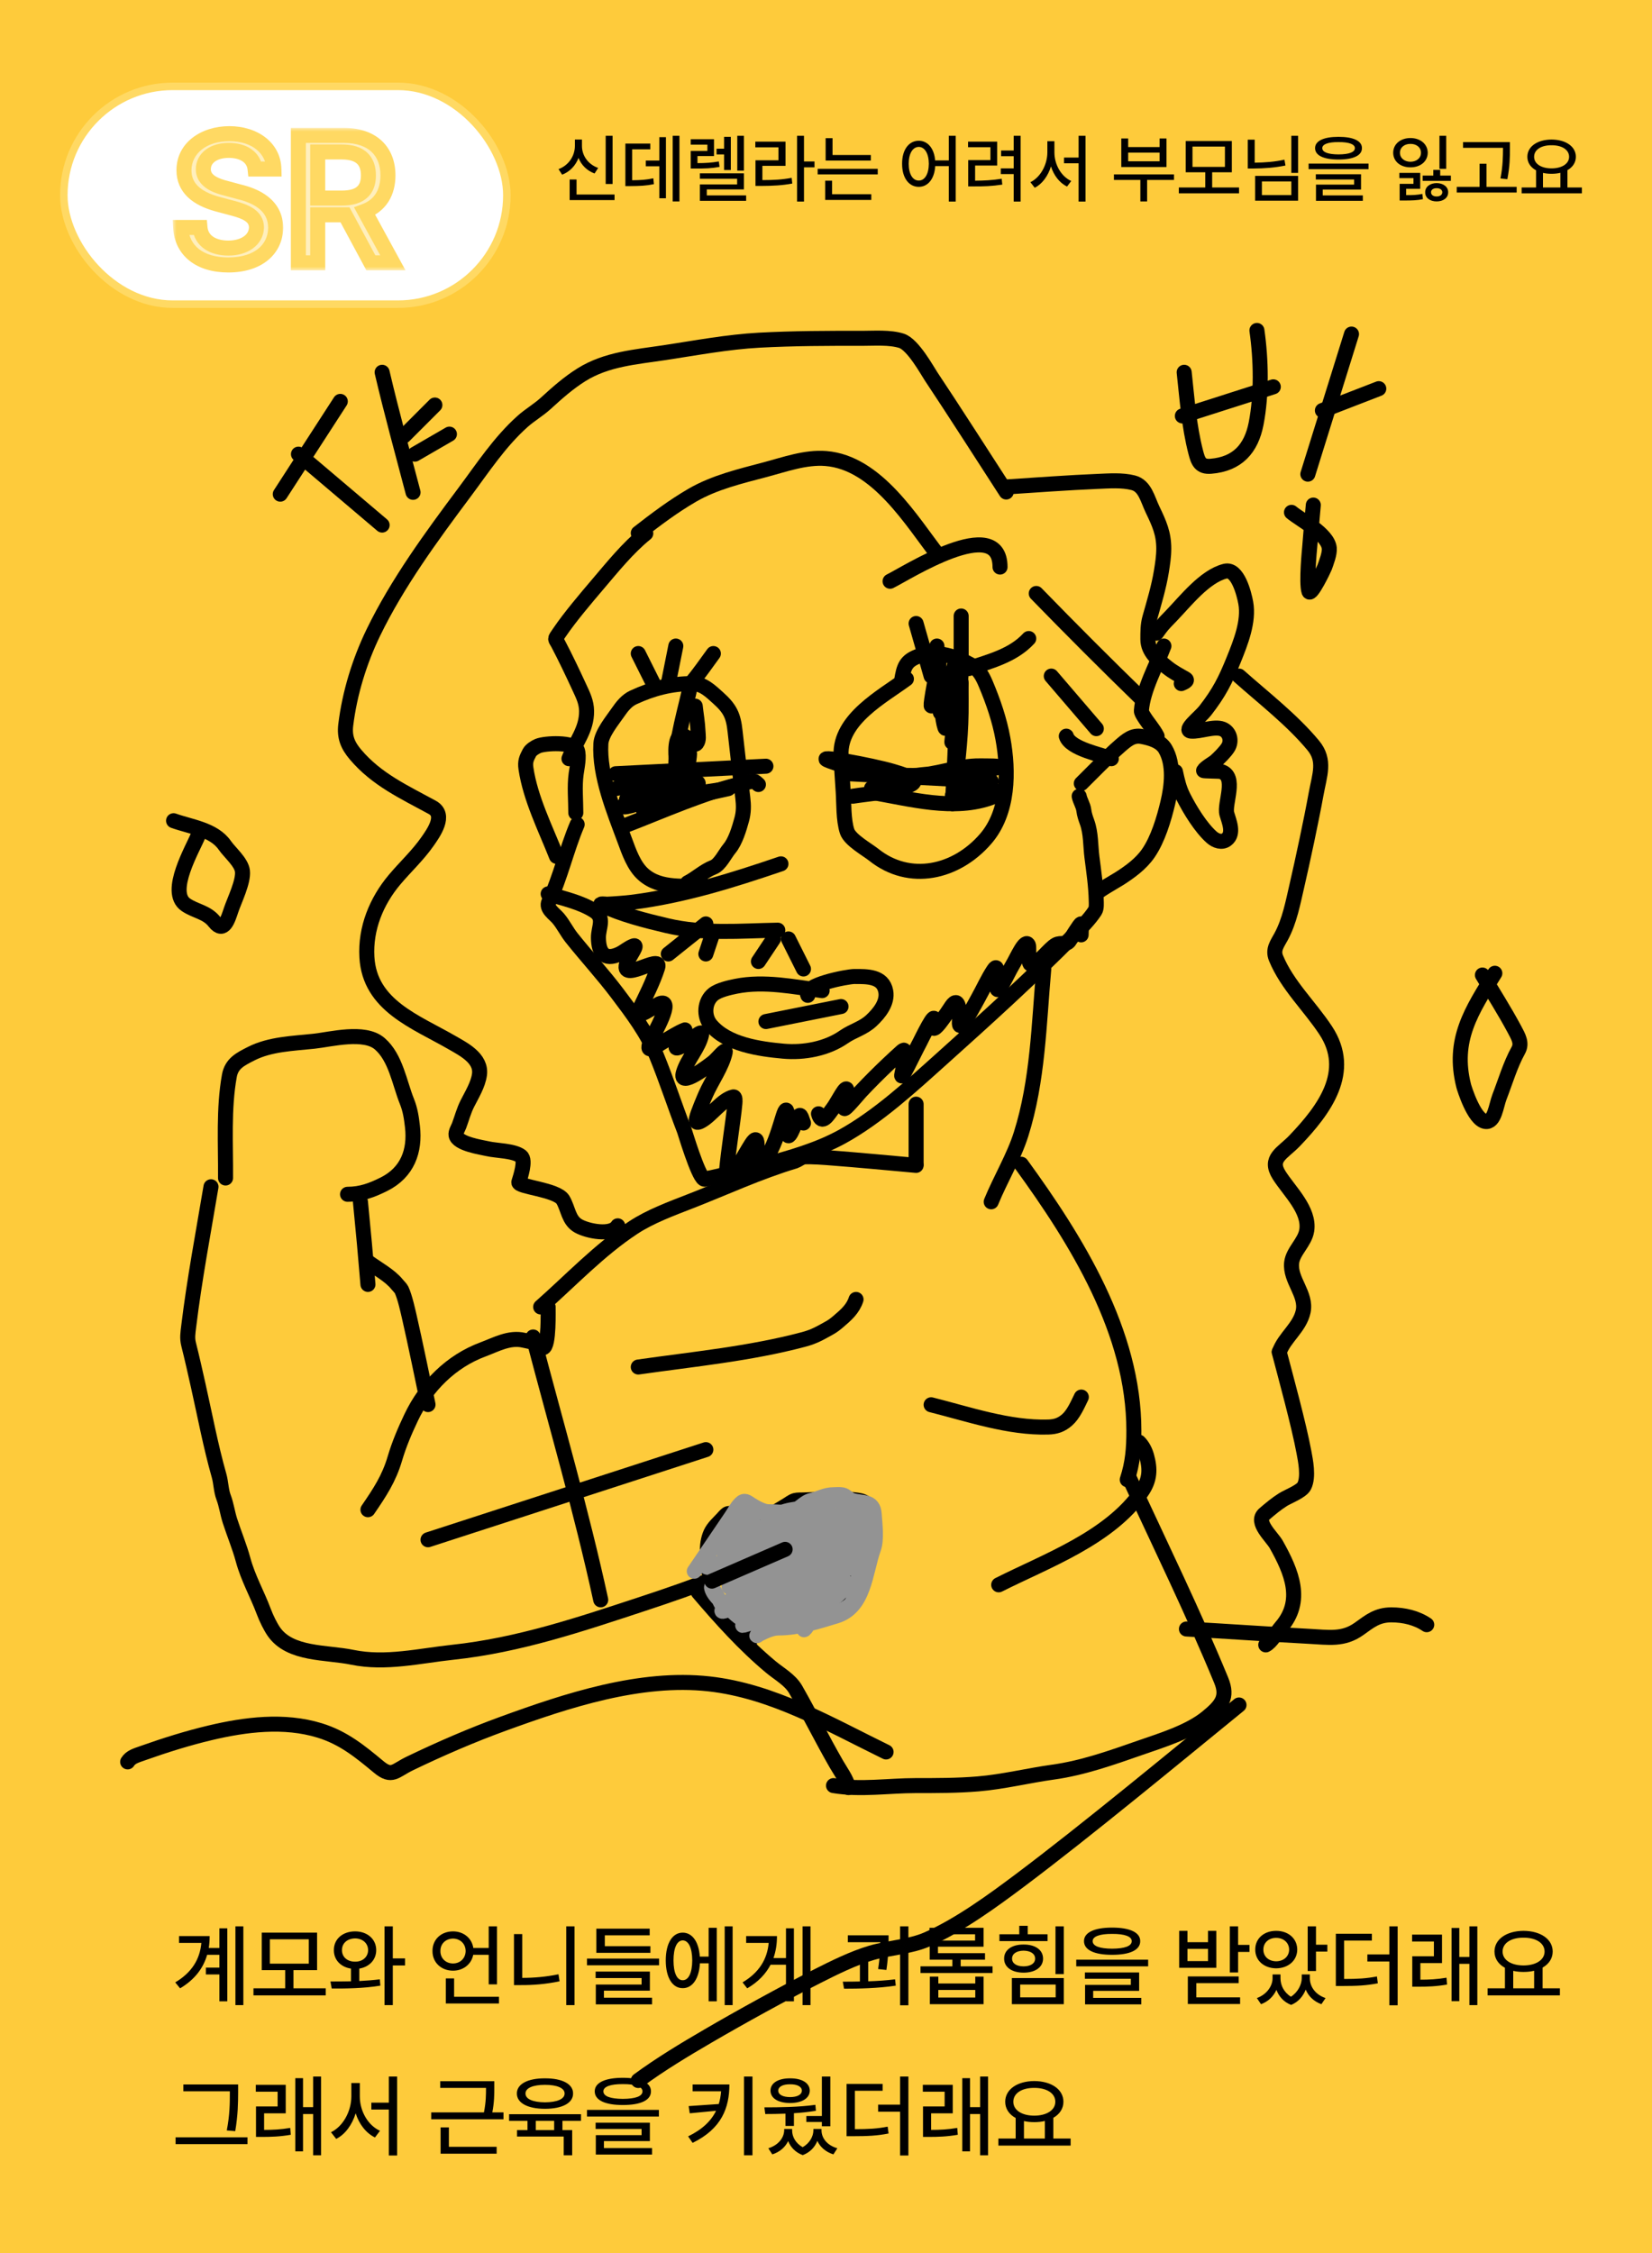 <svg width="220" height="300" viewBox="0 0 220 300" fill="none" xmlns="http://www.w3.org/2000/svg">
<rect width="220" height="300" fill="#FECB3B"/>
<path d="M81.58 18.08V24.5H80.66V18.08H81.58ZM74.38 22.52C75.74 22.02 76.55 20.76 76.56 19.44V18.58H77.5V19.44C77.5 20.71 78.31 21.89 79.66 22.36L79.18 23.1C78.17 22.73 77.42 21.98 77.04 21.03C76.65 22.05 75.9 22.86 74.86 23.26L74.38 22.52ZM75.86 26.64V23.9H76.78V25.9H81.84V26.64H75.86ZM90.483 18.08V26.82H89.583V18.08H90.483ZM83.283 24.78V19.12H86.603V19.88H84.183V24C85.333 23.99 86.093 23.94 87.003 23.74L87.083 24.52C86.083 24.73 85.223 24.77 83.863 24.78H83.283ZM86.003 22.14V21.38H87.803V18.26H88.683V26.4H87.803V22.14H86.003ZM95.085 18.54V20.78H92.885V21.72C93.995 21.72 94.795 21.66 95.725 21.5L95.825 22.22C94.755 22.42 93.875 22.45 92.565 22.44H91.985V20.1H94.205V19.26H91.985V18.54H95.085ZM93.205 26.74V24.56H98.165V23.8H93.205V23.08H99.065V25.22H94.125V26.02H99.365V26.74H93.205ZM95.425 20.56V19.8H96.425V18.22H97.325V22.64H96.425V20.56H95.425ZM98.185 22.72V18.08H99.065V22.72H98.185ZM107.068 18.08V21.5H108.468V22.28H107.068V26.84H106.148V18.08H107.068ZM100.588 19.62V18.86H104.608V22.08H101.528V23.98C103.028 23.98 104.148 23.92 105.428 23.68L105.508 24.44C104.148 24.69 102.968 24.75 101.328 24.76H100.608V21.34H103.668V19.62H100.588ZM115.97 20.64V21.38H109.95V18.4H110.87V20.64H115.97ZM108.89 23.22V22.48H116.89V23.22H108.89ZM109.89 26.62V24.06H110.81V25.86H116.03V26.62H109.89ZM122.354 18.74C123.544 18.74 124.404 19.75 124.534 21.36H126.354V18.08H127.274V26.84H126.354V22.12H124.544C124.444 23.82 123.574 24.88 122.354 24.88C121.044 24.88 120.124 23.69 120.134 21.8C120.124 19.93 121.044 18.74 122.354 18.74ZM121.014 21.8C121.014 23.19 121.554 24.05 122.354 24.04C123.144 24.05 123.684 23.19 123.694 21.8C123.684 20.43 123.144 19.57 122.354 19.56C121.554 19.57 121.014 20.43 121.014 21.8ZM135.917 18.08V26.84H134.997V23.18H133.277V22.42H134.997V20.8H133.317V20.04H134.997V18.08H135.917ZM128.917 19.6V18.86H132.797V22.04H129.857V24.06C131.087 24.05 132.137 24 133.397 23.8L133.477 24.58C132.107 24.79 130.987 24.83 129.617 24.82H128.937V21.32H131.897V19.6H128.917ZM140.419 20.3C140.419 21.91 141.319 23.5 142.659 24.1L142.099 24.84C141.099 24.35 140.339 23.36 139.959 22.16C139.569 23.42 138.809 24.49 137.799 25L137.219 24.26C138.569 23.61 139.469 21.93 139.479 20.3V18.8H140.419V20.3ZM141.699 21.74V20.98H143.639V18.08H144.559V26.84H143.639V21.74H141.699ZM156.343 23.22V23.96H152.763V26.82H151.863V23.96H148.343V23.22H156.343ZM149.323 22.24V18.44H150.243V19.58H154.423V18.44H155.343V22.24H149.323ZM150.243 21.48H154.423V20.32H150.243V21.48ZM165.006 24.96V25.74H156.986V24.96H160.506V22.94H157.906V18.78H164.046V22.94H161.426V24.96H165.006ZM158.806 22.22H163.126V19.52H158.806V22.22ZM172.869 18.08V23.02H171.969V18.08H172.869ZM166.169 22.44V18.6H167.089V21.66C168.509 21.64 169.739 21.55 171.049 21.26L171.189 22.04C169.749 22.33 168.419 22.43 166.889 22.44H166.169ZM167.149 26.72V23.42H172.869V26.72H167.149ZM168.049 25.98H171.969V24.16H168.049V25.98ZM178.251 18.22C180.231 18.22 181.381 18.76 181.371 19.72C181.381 20.71 180.231 21.24 178.251 21.24C176.281 21.24 175.131 20.71 175.131 19.72C175.131 18.76 176.281 18.22 178.251 18.22ZM174.271 22.52V21.78H182.251V22.52H174.271ZM175.231 23.9V23.2H181.251V25.24H176.151V26.02H181.491V26.74H175.251V24.58H180.331V23.9H175.231ZM176.091 19.72C176.091 20.27 176.861 20.55 178.251 20.56C179.661 20.55 180.431 20.27 180.431 19.72C180.431 19.21 179.661 18.91 178.251 18.92C176.861 18.91 176.091 19.21 176.091 19.72ZM192.595 18.08V22.48H191.695V18.08H192.595ZM185.535 20.34C185.535 19.19 186.505 18.38 187.835 18.38C189.155 18.38 190.125 19.19 190.135 20.34C190.125 21.49 189.155 22.29 187.835 22.28C186.505 22.29 185.535 21.49 185.535 20.34ZM186.355 23.72V23.02H189.135V25.14H187.255V25.98C188.175 25.99 188.725 25.96 189.415 25.82L189.495 26.52C188.695 26.68 188.065 26.7 186.855 26.7H186.395V24.48H188.235V23.72H186.355ZM186.435 20.34C186.435 21.06 187.035 21.53 187.835 21.54C188.635 21.53 189.235 21.06 189.235 20.34C189.235 19.63 188.635 19.15 187.835 19.16C187.035 19.15 186.435 19.63 186.435 20.34ZM189.455 24.08V23.38H190.875V22.62H191.795V23.38H193.215V24.08H189.455ZM189.795 25.6C189.785 24.87 190.445 24.39 191.315 24.38C192.205 24.39 192.865 24.87 192.855 25.6C192.865 26.35 192.205 26.82 191.315 26.82C190.445 26.82 189.785 26.35 189.795 25.6ZM190.575 25.6C190.575 25.96 190.885 26.16 191.315 26.16C191.755 26.16 192.065 25.96 192.075 25.6C192.065 25.26 191.755 25.05 191.315 25.06C190.885 25.05 190.575 25.26 190.575 25.6ZM201.078 18.92V19.78C201.078 20.86 201.078 22.07 200.738 23.86L199.818 23.76C200.148 22.07 200.148 20.83 200.158 19.78V19.68H194.838V18.92H201.078ZM193.998 25.64V24.88H197.038V21.8H197.958V24.88H201.978V25.64H193.998ZM210.66 24.96V25.74H202.64V24.96H204.56V22.68C203.84 22.29 203.4 21.66 203.4 20.88C203.4 19.5 204.75 18.59 206.62 18.58C208.51 18.59 209.86 19.5 209.86 20.88C209.86 21.64 209.44 22.26 208.74 22.66V24.96H210.66ZM204.3 20.88C204.3 21.81 205.25 22.42 206.62 22.42C207.99 22.42 208.96 21.81 208.96 20.88C208.96 19.93 207.99 19.33 206.62 19.34C205.25 19.33 204.3 19.93 204.3 20.88ZM205.48 24.96H207.8V23.01C207.44 23.1 207.04 23.14 206.62 23.14C206.21 23.14 205.83 23.1 205.48 23.02V24.96Z" fill="black"/>
<path d="M32.408 256.496V266.984H31.352V256.496H32.408ZM23.336 263.96C25.556 262.64 26.624 260.864 26.816 258.704H23.84V257.792H27.92C27.92 258.332 27.884 258.86 27.8 259.376H29.216V256.76H30.272V266.48H29.216V262.904H27.416V261.992H29.216V260.288H27.584C27.08 262.052 25.952 263.576 23.984 264.752L23.336 263.96ZM43.379 264.752V265.688H33.755V264.752H37.979V262.328H34.859V257.336H42.227V262.328H39.083V264.752H43.379ZM35.939 261.464H41.123V258.224H35.939V261.464ZM47.294 257.168C48.902 257.168 50.102 258.188 50.102 259.664C50.102 260.96 49.166 261.908 47.846 262.124V263.78C48.782 263.732 49.706 263.66 50.582 263.552L50.654 264.392C48.434 264.764 45.998 264.788 44.174 264.776L44.006 263.84C44.822 263.84 45.758 263.84 46.742 263.816V262.124C45.386 261.92 44.45 260.972 44.462 259.664C44.45 258.188 45.638 257.168 47.294 257.168ZM45.542 259.664C45.53 260.588 46.274 261.212 47.294 261.2C48.278 261.212 49.01 260.588 49.022 259.664C49.01 258.728 48.278 258.116 47.294 258.104C46.274 258.116 45.53 258.728 45.542 259.664ZM51.206 266.984V256.496H52.31V260.768H53.942V261.704H52.31V266.984H51.206ZM66.187 256.496V264.224H65.083V260.288H63.019C62.779 261.548 61.687 262.4 60.331 262.4C58.759 262.4 57.583 261.308 57.595 259.784C57.583 258.236 58.759 257.168 60.331 257.168C61.723 257.168 62.839 258.056 63.031 259.376H65.083V256.496H66.187ZM58.651 259.784C58.639 260.756 59.371 261.44 60.331 261.44C61.279 261.44 61.999 260.756 62.011 259.784C61.999 258.8 61.279 258.14 60.331 258.128C59.371 258.14 58.639 258.8 58.651 259.784ZM59.371 266.768V263.432H60.475V265.88H66.451V266.768H59.371ZM76.51 256.496V266.984H75.406V256.496H76.51ZM68.446 264.32V257.528H69.55V263.36C71.074 263.36 72.694 263.228 74.374 262.88L74.518 263.816C72.67 264.2 70.978 264.332 69.334 264.32H68.446ZM87.769 260.792V261.68H78.169V260.792H87.769ZM79.321 263.384V262.52H86.545V265.064H80.425V266H86.833V266.888H79.345V264.248H85.441V263.384H79.321ZM79.417 260.024V256.808H86.521V257.696H80.545V259.136H86.617V260.024H79.417ZM97.564 256.496V266.984H96.508V256.496H97.564ZM88.66 261.032C88.66 258.752 89.548 257.336 90.916 257.336C92.188 257.336 93.064 258.548 93.196 260.528H94.372V256.688H95.452V266.48H94.372V261.416H93.208C93.1 263.468 92.212 264.74 90.916 264.728C89.548 264.74 88.66 263.312 88.66 261.032ZM89.692 261.032C89.692 262.7 90.16 263.684 90.916 263.672C91.696 263.684 92.176 262.7 92.188 261.032C92.176 259.352 91.696 258.38 90.916 258.368C90.16 258.38 89.692 259.352 89.692 261.032ZM107.935 256.496V266.984H106.879V256.496H107.935ZM98.887 263.96C101.107 262.64 102.175 260.864 102.367 258.704H99.367V257.792H103.471C103.471 258.824 103.327 259.808 103.003 260.72H104.671V256.76H105.727V266.48H104.671V261.608H102.619C101.983 262.82 100.987 263.888 99.511 264.752L98.887 263.96ZM118.332 257.696V258.296C118.32 259.136 118.32 260.444 118.044 262.304L116.94 262.184C117.192 260.612 117.228 259.424 117.228 258.608H112.908V257.696H118.332ZM112.236 263.864C112.944 263.864 113.712 263.864 114.516 263.84V260.84H115.62V263.816C116.82 263.78 118.044 263.696 119.196 263.552L119.292 264.392C116.928 264.752 114.384 264.8 112.404 264.8L112.236 263.864ZM119.868 267.008V256.496H120.972V267.008H119.868ZM132.183 261.824V262.712H122.583V261.824H126.831V260.936H123.807V258.392H129.855V257.552H123.783V256.688H130.983V259.208H124.911V260.072H131.175V260.936H127.935V261.824H132.183ZM123.831 266.864V263.192H124.959V264.104H129.879V263.192H130.983V266.864H123.831ZM124.959 265.976H129.879V264.968H124.959V265.976ZM141.666 256.496V262.856H140.562V256.496H141.666ZM133.098 258.464V257.552H135.738V256.424H136.866V257.552H139.506V258.464H133.098ZM133.722 260.792C133.71 259.64 134.754 258.908 136.314 258.92C137.874 258.908 138.906 259.64 138.906 260.792C138.906 261.932 137.874 262.664 136.314 262.664C134.754 262.664 133.71 261.932 133.722 260.792ZM134.754 266.864V263.384H141.666V266.864H134.754ZM134.778 260.792C134.778 261.44 135.378 261.824 136.314 261.824C137.238 261.824 137.85 261.44 137.85 260.792C137.85 260.144 137.238 259.748 136.314 259.736C135.378 259.748 134.778 260.144 134.778 260.792ZM135.858 265.952H140.586V264.248H135.858V265.952ZM148.101 256.664C150.477 256.664 151.857 257.312 151.845 258.464C151.857 259.652 150.477 260.288 148.101 260.288C145.737 260.288 144.357 259.652 144.357 258.464C144.357 257.312 145.737 256.664 148.101 256.664ZM143.325 261.824V260.936H152.901V261.824H143.325ZM144.477 263.48V262.64H151.701V265.088H145.581V266.024H151.989V266.888H144.501V264.296H150.597V263.48H144.477ZM145.509 258.464C145.509 259.124 146.433 259.46 148.101 259.472C149.793 259.46 150.717 259.124 150.717 258.464C150.717 257.852 149.793 257.492 148.101 257.504C146.433 257.492 145.509 257.852 145.509 258.464ZM164.882 256.496V258.968H166.394V259.904H164.882V262.64H163.778V256.496H164.882ZM157.034 262.016V257.096H158.138V258.608H160.874V257.096H161.978V262.016H157.034ZM158.138 261.128H160.874V259.496H158.138V261.128ZM158.186 266.84V263.168H164.954V264.056H159.314V265.952H165.146V266.84H158.186ZM169.949 257.096C171.557 257.096 172.745 258.104 172.757 259.592C172.745 261.056 171.557 262.076 169.949 262.088C168.341 262.076 167.153 261.056 167.165 259.592C167.153 258.104 168.341 257.096 169.949 257.096ZM167.381 266.048C168.713 265.556 169.469 264.44 169.469 263.408V262.904H170.525V263.408C170.525 264.332 170.969 265.28 171.917 265.868C172.889 265.232 173.345 264.212 173.357 263.408V262.904H174.437V263.408C174.437 264.524 175.157 265.58 176.525 266.048L175.973 266.864C174.941 266.492 174.245 265.784 173.885 264.92C173.549 265.772 172.925 266.564 171.941 266.96C170.933 266.564 170.309 265.82 169.985 264.956C169.601 265.796 168.917 266.504 167.933 266.864L167.381 266.048ZM168.245 259.592C168.245 260.528 168.965 261.14 169.949 261.152C170.933 261.14 171.665 260.528 171.677 259.592C171.665 258.668 170.933 258.032 169.949 258.032C168.965 258.032 168.245 258.668 168.245 259.592ZM174.149 262.448V256.496H175.253V258.944H176.765V259.856H175.253V262.448H174.149ZM182.696 257.48V258.392H179V263.504C180.776 263.504 181.976 263.444 183.368 263.168L183.488 264.08C181.976 264.38 180.704 264.44 178.712 264.44H177.896V257.48H182.696ZM182.096 261.176V260.24H185.024V256.496H186.128V267.008H185.024V261.176H182.096ZM192.035 257.6V261.392H189.155V263.6C190.295 263.6 191.375 263.552 192.635 263.336L192.707 264.248C191.267 264.5 190.091 264.536 188.771 264.536H188.075V260.48H190.955V258.512H188.051V257.6H192.035ZM193.307 266.456V256.712H194.339V260.576H195.683V256.496H196.739V266.984H195.683V261.488H194.339V266.456H193.307ZM207.735 264.752V265.688H198.111V264.752H200.415V262.016C199.551 261.548 199.023 260.792 199.023 259.856C199.023 258.2 200.643 257.108 202.887 257.096C205.155 257.108 206.775 258.2 206.775 259.856C206.775 260.768 206.271 261.512 205.431 261.992V264.752H207.735ZM200.103 259.856C200.103 260.972 201.243 261.704 202.887 261.704C204.531 261.704 205.695 260.972 205.695 259.856C205.695 258.716 204.531 257.996 202.887 258.008C201.243 257.996 200.103 258.716 200.103 259.856ZM201.519 264.752H204.303V262.412C203.871 262.52 203.391 262.568 202.887 262.568C202.395 262.568 201.939 262.52 201.519 262.424V264.752Z" fill="black"/>
<path d="M31.712 277.552V278.68C31.7 280.048 31.7 281.524 31.328 283.768L30.2 283.672C30.608 281.56 30.608 280.012 30.608 278.68V278.464H24.416V277.552H31.712ZM23.384 285.496V284.584H32.96V285.496H23.384ZM38.051 277.6V281.392H35.171V283.6C36.311 283.6 37.391 283.552 38.651 283.336L38.723 284.248C37.283 284.5 36.107 284.536 34.787 284.536H34.091V280.48H36.971V278.512H34.067V277.6H38.051ZM39.323 286.456V276.712H40.355V280.576H41.699V276.496H42.755V286.984H41.699V281.488H40.355V286.456H39.323ZM47.918 279.16C47.918 281.092 48.998 283 50.606 283.72L49.934 284.608C48.734 284.02 47.822 282.832 47.366 281.392C46.898 282.904 45.986 284.188 44.774 284.8L44.078 283.912C45.698 283.132 46.778 281.116 46.79 279.16V277.36H47.918V279.16ZM49.454 280.888V279.976H51.782V276.496H52.886V287.008H51.782V280.888H49.454ZM65.827 277.12V277.96C65.827 278.848 65.827 279.892 65.563 281.272H67.051V282.184H57.427V281.272H64.447C64.723 279.892 64.723 278.884 64.723 278.008H58.627V277.12H65.827ZM58.675 286.768V283.264H59.779V285.856H66.139V286.768H58.675ZM77.374 281.512V282.4H74.902V283.624H76.198V286.984H75.07V284.488H68.854V283.624H70.246V282.4H67.798V281.512H77.374ZM68.83 278.752C68.83 277.492 70.282 276.724 72.574 276.736C74.878 276.724 76.33 277.492 76.318 278.752C76.33 280.024 74.878 280.792 72.574 280.792C70.282 280.792 68.83 280.024 68.83 278.752ZM69.982 278.752C69.97 279.496 70.966 279.916 72.574 279.928C74.194 279.916 75.19 279.496 75.19 278.752C75.19 278.032 74.194 277.6 72.574 277.6C70.966 277.6 69.97 278.032 69.982 278.752ZM71.35 283.624H73.798V282.4H71.35V283.624ZM82.945 276.664C85.321 276.664 86.701 277.312 86.689 278.464C86.701 279.652 85.321 280.288 82.945 280.288C80.581 280.288 79.201 279.652 79.201 278.464C79.201 277.312 80.581 276.664 82.945 276.664ZM78.169 281.824V280.936H87.745V281.824H78.169ZM79.321 283.48V282.64H86.545V285.088H80.425V286.024H86.833V286.888H79.345V284.296H85.441V283.48H79.321ZM80.353 278.464C80.353 279.124 81.277 279.46 82.945 279.472C84.637 279.46 85.561 279.124 85.561 278.464C85.561 277.852 84.637 277.492 82.945 277.504C81.277 277.492 80.353 277.852 80.353 278.464ZM97.134 277.552C97.134 280.66 96.102 283.444 92.238 285.328L91.638 284.464C93.534 283.54 94.71 282.4 95.358 281.056L91.854 281.392L91.71 280.432L95.718 280.156C95.886 279.628 95.982 279.052 96.03 278.464H92.238V277.552H97.134ZM99.078 286.984V276.496H100.206V286.984H99.078ZM110.577 276.496V283.12H109.449V282.544H107.385V281.752H109.449V276.496H110.577ZM101.793 280.6C103.713 280.6 106.353 280.576 108.585 280.264L108.657 281.056C107.709 281.212 106.713 281.32 105.729 281.38V283.072H104.601V281.44C103.641 281.476 102.717 281.488 101.913 281.488L101.793 280.6ZM102.321 286.048C103.665 285.628 104.409 284.656 104.433 283.648V283.48H105.489V283.648C105.477 284.488 105.945 285.376 106.893 285.904C107.841 285.364 108.321 284.452 108.321 283.648V283.48H109.401V283.648C109.401 284.68 110.133 285.652 111.513 286.048L110.985 286.864C109.941 286.528 109.221 285.88 108.849 285.064C108.525 285.88 107.889 286.588 106.905 286.96C105.921 286.6 105.285 285.904 104.961 285.088C104.577 285.892 103.857 286.54 102.849 286.864L102.321 286.048ZM102.609 278.368C102.609 277.36 103.641 276.724 105.225 276.736C106.797 276.724 107.829 277.36 107.841 278.368C107.829 279.4 106.797 280.012 105.225 280.024C103.641 280.012 102.609 279.4 102.609 278.368ZM103.641 278.368C103.641 278.908 104.253 279.232 105.225 279.232C106.173 279.232 106.785 278.908 106.785 278.368C106.785 277.852 106.173 277.516 105.225 277.528C104.253 277.516 103.641 277.852 103.641 278.368ZM117.54 277.48V278.392H113.844V283.504C115.62 283.504 116.82 283.444 118.212 283.168L118.332 284.08C116.82 284.38 115.548 284.44 113.556 284.44H112.74V277.48H117.54ZM116.94 281.176V280.24H119.868V276.496H120.972V287.008H119.868V281.176H116.94ZM126.879 277.6V281.392H123.999V283.6C125.139 283.6 126.219 283.552 127.479 283.336L127.551 284.248C126.111 284.5 124.935 284.536 123.615 284.536H122.919V280.48H125.799V278.512H122.895V277.6H126.879ZM128.151 286.456V276.712H129.183V280.576H130.527V276.496H131.583V286.984H130.527V281.488H129.183V286.456H128.151ZM142.578 284.752V285.688H132.954V284.752H135.258V282.016C134.394 281.548 133.866 280.792 133.866 279.856C133.866 278.2 135.486 277.108 137.73 277.096C139.998 277.108 141.618 278.2 141.618 279.856C141.618 280.768 141.114 281.512 140.274 281.992V284.752H142.578ZM134.946 279.856C134.946 280.972 136.086 281.704 137.73 281.704C139.374 281.704 140.538 280.972 140.538 279.856C140.538 278.716 139.374 277.996 137.73 278.008C136.086 277.996 134.946 278.716 134.946 279.856ZM136.362 284.752H139.146V282.412C138.714 282.52 138.234 282.568 137.73 282.568C137.238 282.568 136.782 282.52 136.362 282.424V284.752Z" fill="black"/>
<path d="M94.138 118.022C91.263 117.907 87.968 118.46 85.672 116.43C84.399 115.305 83.763 113.415 83.198 111.891C81.771 108.041 79.779 103.242 80.02 99.022C80.097 97.669 81.55 95.936 82.286 94.865C82.837 94.063 83.454 93.277 84.344 92.865C86.888 91.685 89.385 91.022 92.21 91.022C93.611 91.022 94.613 92.011 95.622 92.917C97.2 94.334 97.663 95.243 97.888 97.338C98.206 100.301 98.566 103.249 98.917 106.207C99.042 107.257 99.049 108.125 98.774 109.128C98.442 110.335 97.946 112.025 97.133 112.996C96.56 113.68 95.877 115.138 95.023 115.47C93.739 115.969 92.744 116.95 91.559 117.549" stroke="black" stroke-width="2" stroke-linecap="round"/>
<path d="M82 103.022L102 102.022" stroke="black" stroke-width="2" stroke-linecap="round"/>
<path d="M83 110.022C88.32 107.983 93.777 105.475 99.351 104.207C100.58 103.928 100.388 103.93 101 104.46" stroke="black" stroke-width="2" stroke-linecap="round"/>
<path d="M82 105.002C84.107 104.597 85.239 104.3 87.303 104.253C89.121 104.212 94.152 103.564 92.744 104.64C92.19 105.063 86.596 107.128 86.626 107.196C86.767 107.513 93.923 105.681 94.429 105.57C95.078 105.427 95.727 105.287 96.376 105.144C97.279 104.944 97.195 104.966 96.169 105.118C92.876 105.604 89.59 106.132 86.309 106.68C85.239 106.859 82.384 107.942 83.091 107.17C83.773 106.426 87.374 105.881 83.906 106.344C83.651 106.378 82.917 106.522 84.099 106.293C86.182 105.888 88.236 105.373 90.314 104.95C92.903 104.424 89.655 105.83 89.402 105.97C88.173 106.647 86.952 107.336 85.729 108.022" stroke="black" stroke-width="2" stroke-linecap="round"/>
<path d="M92 91.022C91.305 94.455 90 98.371 90 102.022" stroke="black" stroke-width="2" stroke-linecap="round"/>
<path d="M92.584 94.022C92.707 95.138 92.908 96.248 92.953 97.369C92.975 97.907 93.113 98.536 92.783 98.975C92.385 99.505 91.684 98.137 91.023 97.958C89.781 97.622 89.967 100.628 90.086 101.197C90.193 101.711 91.04 99.79 91.222 99.832C91.658 99.932 91.307 102.454 91.307 102.857C91.307 103.673 91.578 101.245 91.761 100.448C91.95 99.625 91.706 102.184 91.307 102.938" stroke="black" stroke-width="2" stroke-linecap="round"/>
<path d="M87 91.022L85 87.022" stroke="black" stroke-width="2" stroke-linecap="round"/>
<path d="M89 91.022L90 86.022" stroke="black" stroke-width="2" stroke-linecap="round"/>
<path d="M92 91.022C93.074 89.732 94.015 88.37 95 87.022" stroke="black" stroke-width="2" stroke-linecap="round"/>
<path d="M120.709 90.396C117.47 92.774 111.841 95.743 112.003 100.521C112.049 101.864 112.205 104.196 112.288 105.389C112.393 106.894 112.308 109.17 112.81 110.695C113.192 111.854 115.484 113.115 116.368 113.821C121.128 117.623 127.333 116.235 131.264 111.689C134.331 108.143 134.352 102.746 133.565 98.378C133.113 95.865 132.259 93.384 131.264 91.035C130.869 90.102 130.388 89.175 129.485 88.643C127.459 87.449 124.742 86.516 122.429 87.328C120.598 87.972 120.376 88.766 120.068 90.609" stroke="black" stroke-width="2" stroke-linecap="round"/>
<path d="M113 103.022L132 104.022" stroke="black" stroke-width="2" stroke-linecap="round"/>
<path d="M113.547 106.022C115.554 105.707 117.599 105.579 119.568 105.076C123.38 104.103 121.444 103.466 118.928 102.711C116.205 101.895 107.85 100.358 110.519 101.34C113.943 102.6 117.92 103.255 121.571 103.255C124.621 103.255 127.533 101.926 130.55 101.978C131.322 101.992 133.589 101.943 132.856 102.191C130.095 103.126 126.577 102.803 123.703 103.066C120.904 103.323 118.518 103.712 116.063 104.958" stroke="black" stroke-width="2" stroke-linecap="round"/>
<path d="M124.772 86.022C124.798 86.395 125.201 95.047 125.826 96.85C126.197 97.922 126.93 92.572 127.088 93.717C127.654 97.822 126.467 110.318 126.978 106.202C127.446 102.434 127.934 98.752 127.992 94.93C128.008 93.851 127.992 92.768 127.992 91.689C127.992 91.359 128.037 90.411 127.913 90.704C127.051 92.734 127.139 95.835 126.869 98.063C126.841 98.291 126.82 98.521 126.78 98.747C126.708 99.149 126.848 97.929 126.899 97.523C127.128 95.711 127.412 93.911 127.684 92.109C127.812 91.261 127.992 90.396 127.992 89.528C127.992 88.157 127.657 92.241 127.436 93.585C127.09 95.684 127.35 92.685 127.366 92.313C127.415 91.178 127.462 90.04 127.455 88.903C127.454 88.633 127.537 87.374 127.177 88.387C126.901 89.165 126.397 90.973 126.213 91.617C126.03 92.256 125.853 92.899 125.667 93.537C125.537 93.98 125.315 95.286 125.21 94.834C125.048 94.139 125.348 92.783 125.388 92.097C125.393 92.015 125.624 89.952 125.448 89.792C125.343 89.697 123.082 98.385 124.424 91.088C124.482 90.777 125.275 85.171 125.051 88.183C124.943 89.631 124.763 91.068 124.593 92.505" stroke="black" stroke-width="2" stroke-linecap="round"/>
<path d="M116 105.497C121.085 106.338 127.1 108.086 132.181 106.13C132.865 105.867 133.526 105.358 132.371 105.313C130.637 105.244 128.75 105.535 127.044 105.88C126 106.091 129.163 105.69 130.212 105.51C130.561 105.451 130.52 105.352 130.52 105.022" stroke="black" stroke-width="2" stroke-linecap="round"/>
<path d="M124 90.022L122 83.022" stroke="black" stroke-width="2" stroke-linecap="round"/>
<path d="M128 88.022C128 85.936 128 84.047 128 82.022" stroke="black" stroke-width="2" stroke-linecap="round"/>
<path d="M129 89.022C131.785 88.057 134.871 87.329 137 85.022" stroke="black" stroke-width="2" stroke-linecap="round"/>
<path d="M104 115.022C97.471 117.244 91.046 119.268 84.117 120.143C83.406 120.233 81.73 120.363 80.827 120.399C80.823 120.399 79.562 120.258 80.162 120.537C82.851 121.791 85.924 122.574 88.831 123.258C93.725 124.407 98.581 123.945 103.58 123.855" stroke="black" stroke-width="2" stroke-linecap="round"/>
<path d="M103 125.022L101 128.022" stroke="black" stroke-width="2" stroke-linecap="round"/>
<path d="M105 125.022L107 129.022" stroke="black" stroke-width="2" stroke-linecap="round"/>
<path d="M94 123.022L89 127.022" stroke="black" stroke-width="2" stroke-linecap="round"/>
<path d="M95 124.022L94 127.022" stroke="black" stroke-width="2" stroke-linecap="round"/>
<path d="M109.486 131.905C105.752 131.41 101.774 130.567 98.01 131.324C97.181 131.49 95.724 131.813 95.017 132.369C93.793 133.33 93.672 135.303 94.663 136.482C96.85 139.085 101.146 139.68 104.325 139.967C107.055 140.213 110.097 139.652 112.373 138.073C113.62 137.208 114.928 136.942 116.061 135.878C117.06 134.94 118.237 133.51 117.958 131.998C117.582 129.956 115.443 130.023 113.775 130.023C112.832 130.023 106.881 131.159 107.577 132.532" stroke="black" stroke-width="2" stroke-linecap="round"/>
<path d="M102 136.022L112 134.022" stroke="black" stroke-width="2" stroke-linecap="round"/>
<path d="M76.863 109.77C75.438 113.13 74.646 116.803 73.091 120.087C72.671 120.972 73.816 121.66 74.359 122.307C75.031 123.108 75.477 124.058 76.129 124.875C78.118 127.366 80.267 129.703 82.195 132.254C84.172 134.869 86.186 137.528 87.434 140.581C88.771 143.849 89.864 147.245 91.137 150.54C91.219 150.753 92.914 156.45 93.722 156.982C93.898 157.098 94.143 156.932 94.35 156.889C94.904 156.777 95.454 156.649 96.004 156.519C97.222 156.231 100.522 155.414 101.685 155.108C105.162 154.195 108.951 153.102 112.117 151.361C116.926 148.717 121.371 144.601 125.39 140.998C131.381 135.627 137.362 130.204 143.029 124.493C143.962 123.553 145.048 122.463 145.811 121.313C146.06 120.938 145.994 120.245 145.986 119.867C145.943 117.94 145.658 116.038 145.416 114.13C145.219 112.582 145.299 110.951 144.764 109.469C144.567 108.925 144.404 108.451 144.333 107.885C144.25 107.225 143.845 106.666 143.716 106.022" stroke="black" stroke-width="2" stroke-linecap="round"/>
<path d="M73 119.022C75.019 119.639 77.326 120.128 79.121 121.274C80.609 122.224 79.675 123.482 79.695 124.878C79.722 126.838 80.48 127.959 82.468 127.035C83.134 126.725 83.688 126.188 84.381 125.944C85.017 125.721 83.934 127.209 83.652 127.817C81.999 131.38 88.213 126.848 87.585 128.825C86.959 130.795 85.984 132.651 85.099 134.514C84.372 136.042 87.379 133.842 87.776 133.672C89.95 132.743 86.963 137.896 86.772 138.319C85.678 140.745 87.316 139.275 88.47 138.627C89.348 138.134 90.275 137.503 91.219 137.133C91.343 137.085 90.455 138.666 90.347 138.828C89.746 139.731 90.056 139.695 90.956 139.208C91.793 138.755 93.638 136.863 93.431 137.785C93.038 139.54 91.525 141.064 91.004 142.823C90.356 145.014 94.479 141.808 94.949 141.448C95.505 141.022 96.724 139.44 96.575 140.12C96.168 141.99 94.754 143.956 93.993 145.691C93.796 146.139 92.895 148.232 92.75 148.939C92.619 149.576 92.928 149.511 93.371 149.271C94.749 148.525 96.146 146.403 97.651 146.059C97.939 145.993 97.889 146.62 97.866 146.912C97.783 147.999 97.432 150.412 97.317 151.286C97.089 153 96.908 154.303 96.743 155.979C96.71 156.315 96.585 157.211 96.838 156.987C98.162 155.815 99.116 153.815 100.054 152.341C101.35 150.304 100.608 154.198 100.688 155.007C100.845 156.6 102.234 153.929 102.385 153.656C103.262 152.079 103.739 150.362 104.274 148.654C105.043 146.202 104.848 149.807 104.848 150.527C104.848 152.525 105.831 149.701 106.103 149.093C106.624 147.932 106.689 148.76 107 149.531" stroke="black" stroke-width="2" stroke-linecap="round"/>
<path d="M109 148.306C109.445 149.899 110.255 148.468 110.943 147.556C111.542 146.763 112.751 144.228 112.79 145.213C112.82 145.974 112.454 146.787 112.454 147.58C112.454 147.921 114.375 145.608 114.613 145.354C115.802 144.086 117.031 142.861 118.295 141.664C118.671 141.307 119.573 140.463 120.046 140.047C120.146 139.959 120.388 139.741 120.406 139.871C120.526 140.752 120.32 142.073 120.118 142.941C119.763 144.468 121.717 140.224 122.469 138.84C122.583 138.63 124.839 133.947 124.328 136.193C123.783 138.587 126.398 134.442 126.727 133.967C127.787 132.435 127.763 135.075 127.782 135.748C127.783 135.775 127.642 136.875 128.022 136.462C128.929 135.478 129.587 134.1 130.229 132.96C130.936 131.703 131.53 130.347 132.328 129.141C132.752 128.5 132.735 129.06 132.748 129.492C132.766 130.162 132.714 130.837 132.76 131.507C132.84 132.69 134.19 129.586 134.81 128.566C135.406 127.589 136.58 124.812 136.969 125.884C137.07 126.162 136.84 128.436 137.317 128.414C138.339 128.367 139.71 126.282 140.639 125.79C141.283 125.45 141.949 125.876 142.391 125.31C142.546 125.11 143.924 122.819 143.962 123.037C144.04 123.497 143.974 124.011 143.974 124.478" stroke="black" stroke-width="2" stroke-linecap="round"/>
<path d="M144 104.318C145.2 103.123 147.726 100.553 149.12 99.345C150.05 98.54 150.842 97.837 152.053 98.066C153.135 98.271 154.538 98.644 155.166 99.7C156.387 101.755 156.049 104.655 155.527 106.863C155.007 109.062 154.202 111.755 152.921 113.612C151.939 115.036 150.486 116.081 149.075 116.986C148.531 117.335 145.762 118.882 146.03 119.022" stroke="black" stroke-width="2" stroke-linecap="round"/>
<path d="M74.109 114.022C72.645 110.317 70.635 106.334 70.043 102.326C69.904 101.383 70.115 100.964 70.505 100.217C70.703 99.837 71.268 99.492 71.647 99.33C72.561 98.938 76.46 98.738 76.879 99.885C77.179 100.706 76.841 102.206 76.725 103.058C76.496 104.732 76.681 106.543 76.681 108.23" stroke="black" stroke-width="2" stroke-linecap="round"/>
<path d="M125 74.022C121.428 69.435 116.807 61.597 109.974 61.052C107.276 60.837 104.51 61.843 101.978 62.516C98.654 63.399 95.178 64.208 92.196 65.939C89.642 67.42 87.306 69.183 85 70.983" stroke="black" stroke-width="2" stroke-linecap="round"/>
<path d="M86 71.022C83.592 72.967 81.553 75.517 79.559 77.857C78.093 79.579 75.885 82.177 74.516 84.2C73.799 85.26 73.913 84.924 74.35 85.759C75.337 87.641 76.253 89.572 77.144 91.502C77.649 92.595 78.099 93.478 78.115 94.668C78.15 97.162 76.636 98.832 75.771 101.022" stroke="black" stroke-width="2" stroke-linecap="round"/>
<path d="M134 65.513C131.923 62.297 126.448 53.778 124.006 50.135C123.499 49.379 121.59 45.869 120.052 45.378C118.503 44.883 116.38 45.05 114.879 45.048C110.302 45.041 105.703 45.049 101.131 45.295C96.916 45.523 92.676 46.324 88.509 46.956C84.67 47.537 80.786 47.801 77.435 49.899C75.682 50.997 74.201 52.316 72.684 53.703C71.717 54.587 70.567 55.241 69.588 56.117C66.521 58.86 64.282 62.306 61.834 65.584C57.455 71.444 52.9 77.665 49.716 84.235C47.868 88.047 46.559 92.311 46.044 96.528C45.85 98.122 46.298 99.233 47.335 100.461C50.162 103.811 53.843 105.466 57.564 107.503C59.447 108.534 57.702 110.941 56.93 112.048C55.636 113.905 53.979 115.421 52.531 117.146C50.119 120.022 48.645 123.621 48.86 127.438C49.223 133.897 55.352 136.024 60.191 138.824C61.704 139.699 64.15 140.906 63.851 143.087C63.667 144.431 62.844 145.75 62.244 146.937C61.751 147.913 61.517 148.864 61.142 149.869C61.014 150.209 60.663 150.751 60.731 151.141C60.934 152.316 64.133 152.766 64.93 152.954C66.066 153.222 68.434 153.205 69.388 153.955C70.065 154.487 69.293 156.742 69.095 157.405C68.906 158.035 74.173 158.395 74.972 159.76C75.695 160.995 75.695 162.478 77.013 163.234C78.212 163.921 81.444 164.602 82.268 163.222" stroke="black" stroke-width="2" stroke-linecap="round"/>
<path d="M134 64.839C137.443 64.611 142.565 64.245 146.151 64.1C147.662 64.039 149.396 63.896 150.908 64.279C152.481 64.677 152.808 66.43 153.487 67.844C154.384 69.713 154.982 71.03 154.982 73.054C154.982 74.077 154.827 75.074 154.664 76.083C154.328 78.162 153.694 80.243 153.122 82.271C152.857 83.209 152.863 84.143 152.863 85.121C152.863 86.788 154.238 87.912 155.453 88.876C156.23 89.493 157.014 89.9 157.855 90.379C158.326 90.647 157.517 90.919 157.313 91.022" stroke="black" stroke-width="2" stroke-linecap="round"/>
<path d="M138 79.022C142.61 83.758 147.265 88.427 152 93.022" stroke="black" stroke-width="2" stroke-linecap="round"/>
<path d="M140 90.022L146 97.022" stroke="black" stroke-width="2" stroke-linecap="round"/>
<path d="M142 98.022C142.518 99.732 146.827 100.518 148 101.022" stroke="black" stroke-width="2" stroke-linecap="round"/>
<path d="M154 84.315C154.801 83.218 154.67 83.348 155.994 81.981C157.846 80.069 160.417 76.741 163.145 76.058C164.837 75.635 165.686 79.108 165.898 80.264C166.351 82.739 165.203 85.59 164.316 87.794C163.17 90.637 162.352 92.231 160.512 94.609C159.833 95.487 157.52 97.258 158.616 97.35C159.801 97.449 161.693 96.643 162.799 97.075C163.788 97.461 164.071 98.675 163.535 99.53C163.169 100.114 162.362 100.911 161.867 101.357C161.586 101.61 160.495 102.204 160.285 102.601C160.251 102.666 162.376 102.674 162.56 102.722C164.818 103.32 162.985 107.014 163.384 108.381C163.672 109.368 164.385 110.987 163.34 111.783C162.714 112.261 161.895 111.952 161.368 111.486C159.902 110.187 158.464 107.824 157.597 106.113C157.008 104.95 156.804 103.97 156.536 102.744" stroke="black" stroke-width="2" stroke-linecap="round"/>
<path d="M155 86.022C154.003 88.637 152.217 91.799 152.001 94.623C151.983 94.855 152.183 95.156 152.304 95.356C152.863 96.282 153.606 97.056 154.093 98.022" stroke="black" stroke-width="2" stroke-linecap="round"/>
<path d="M165 90.022C168.319 92.976 172.034 95.823 174.877 99.244C176.556 101.264 175.731 103.157 175.253 105.801C174.659 109.091 173.462 114.685 172.71 117.937C172.186 120.2 171.743 122.613 170.62 124.696C170.079 125.699 169.464 126.448 169.932 127.585C171.41 131.176 174.436 133.991 176.551 137.208C180.154 142.687 176.377 147.749 172.424 151.882C170.797 153.582 168.924 154.229 170.347 156.48C171.682 158.591 174.444 161.134 174.02 163.842C173.773 165.422 172.18 166.616 172.009 168.138C171.748 170.449 174.047 172.329 173.54 174.646C173.075 176.773 171.033 178.107 170.373 180.022" stroke="black" stroke-width="2" stroke-linecap="round"/>
<path d="M139 129.022C138.347 136.374 138.225 143.885 135.983 151.005C135.02 154.062 133.223 157.03 132 160.022" stroke="black" stroke-width="2" stroke-linecap="round"/>
<path d="M122 147.022V155.022" stroke="black" stroke-width="2" stroke-linecap="round"/>
<path d="M136 155.022C143.362 165.156 151 177.368 151 190.507C151 192.858 150.854 194.787 150.118 197.022" stroke="black" stroke-width="2" stroke-linecap="round"/>
<path d="M124 187.049C129.031 188.317 134.358 190.166 139.581 190.014C140.609 189.984 141.349 189.732 142.115 189.059C142.956 188.32 143.5 187.051 144 186.022" stroke="black" stroke-width="2" stroke-linecap="round"/>
<path d="M133 211.023C139.355 207.817 147.744 204.816 152.043 198.623C153.158 197.017 153.183 195.602 152.706 193.891C152.509 193.181 152.161 192.517 151.669 192.023" stroke="black" stroke-width="2" stroke-linecap="round"/>
<path d="M122 155.173C119.015 154.903 113.771 154.413 110.587 154.176C110.308 154.155 107.843 153.948 106.992 154.051C106.769 154.078 106.111 154.533 105.886 154.6C101.088 156.028 96.569 158.145 91.909 159.96C89.402 160.937 86.592 161.97 84.343 163.451C79.82 166.427 76.036 170.464 72 174.022" stroke="black" stroke-width="2" stroke-linecap="round"/>
<path d="M72.997 174.022C72.98 174.361 73.144 179.294 72.324 179.458C72.114 179.5 71.255 178.867 71.004 178.766C70.625 178.615 70.154 178.552 69.758 178.458C67.832 178.005 66.038 179.042 64.325 179.676C60.087 181.246 56.736 184.567 54.744 188.766C53.905 190.534 53.144 192.316 52.588 194.202C51.795 196.894 50.573 198.722 49 201.022" stroke="black" stroke-width="2" stroke-linecap="round"/>
<path d="M57 205.023L94 193.023" stroke="black" stroke-width="2" stroke-linecap="round"/>
<path d="M85 182.022C92.319 180.975 99.867 180.257 107.047 178.343C108.478 177.962 109.259 177.478 110.456 176.817C110.935 176.553 111.281 176.274 111.695 175.92C112.678 175.08 113.595 174.278 114 173.022" stroke="black" stroke-width="2" stroke-linecap="round"/>
<path d="M57 187.022C56.389 184.099 55.242 178.517 54.516 175.375C54.362 174.708 53.924 172.68 53.471 171.735C53.374 171.533 53.05 171.225 52.895 171.031C51.935 169.828 50.228 168.925 49 168.022" stroke="black" stroke-width="2" stroke-linecap="round"/>
<path d="M30.035 156.853C30.072 152.407 29.748 147.667 30.544 143.249C30.84 141.602 32.007 141.031 33.455 140.296C35.98 139.014 38.995 138.943 41.782 138.645C44.096 138.398 48.518 137.206 50.566 138.971C52.705 140.813 53.2 144.206 54.19 146.659C54.643 147.782 54.789 148.821 54.927 150.009C55.3 153.239 54.276 156.113 51.126 157.685C49.515 158.488 48.089 159.022 46.282 159.022" stroke="black" stroke-width="2" stroke-linecap="round"/>
<path d="M48 160.022C48.367 163.689 48.698 167.353 49 171.022" stroke="black" stroke-width="2" stroke-linecap="round"/>
<path d="M28.097 158.022C27.063 164.195 25.889 170.378 25.132 176.594C25.019 177.525 24.908 178.166 25.12 179.006C25.577 180.823 25.985 182.647 26.395 184.476C27.295 188.479 28.05 192.537 29.172 196.484C29.437 197.415 29.43 198.466 29.773 199.368C30.159 200.384 30.283 201.445 30.623 202.501C31.182 204.233 31.902 205.948 32.375 207.697C33.031 210.126 34.264 212.269 35.127 214.583C35.471 215.508 36.025 216.62 36.477 217.269C38.642 220.376 43.461 219.957 46.935 220.675C51.352 221.587 55.915 220.47 60.294 220.003C69.117 219.064 77.34 216.271 85.711 213.514C92.57 211.256 99.659 208.673 106 205.235" stroke="black" stroke-width="2" stroke-linecap="round"/>
<path d="M71 178.022C74.048 189.651 77.445 201.272 80 213.022" stroke="black" stroke-width="2" stroke-linecap="round"/>
<path d="M93 212.023C95.986 215.527 99.115 219.015 102.663 221.97C103.769 222.891 105.228 223.678 105.959 224.96C107.824 228.228 109.496 231.616 111.377 234.882C111.962 235.898 112.714 236.871 113 238.023" stroke="black" stroke-width="2" stroke-linecap="round"/>
<path d="M150.495 197.023C154.588 205.885 158.903 214.708 162.625 223.728C163.562 226 162.666 227.078 160.792 228.629C158.384 230.623 154.652 231.735 151.804 232.73C148.066 234.036 144.2 235.411 140.272 235.956C136.927 236.419 133.618 237.249 130.249 237.531C127.481 237.762 124.72 237.756 121.946 237.756C118.33 237.756 114.59 238.356 111 237.756" stroke="black" stroke-width="2" stroke-linecap="round"/>
<path d="M165 227.023C156.754 233.737 144.625 243.782 135.79 250.405C132.264 253.048 127.792 256.321 123.527 258.208C121.192 259.241 118.452 259.32 116.023 260.035C113.605 260.747 111.026 262.031 108.872 263.121C104.39 265.388 98.599 268.586 94.292 271.097C91.152 272.927 87.936 274.864 85 277.023" stroke="black" stroke-width="2" stroke-linecap="round"/>
<path d="M118 233.278C110.524 229.626 102.915 225.156 94.433 224.214C85.26 223.195 75.492 226.428 67.026 229.511C62.787 231.054 58.616 232.862 54.557 234.819C52.595 235.766 52.201 236.745 50.417 235.26C47.961 233.215 45.729 231.386 42.574 230.416C37.84 228.959 32.68 229.612 27.96 230.734C24.948 231.45 21.96 232.391 19.045 233.425C18.144 233.745 17.406 233.935 17 234.599" stroke="black" stroke-width="2" stroke-linecap="round"/>
<path d="M158 216.904C163.41 217.213 168.814 217.589 174.225 217.876C177.018 218.024 178.897 218.385 181.011 216.872C182.399 215.878 183.41 215.023 185.28 215.023C186.993 215.023 188.656 215.425 190 216.333" stroke="black" stroke-width="2" stroke-linecap="round"/>
<path d="M170.353 180.022C171.236 183.397 172.964 189.678 173.651 193.374C173.837 194.375 174.318 196.647 173.679 197.883C173.313 198.591 171.512 199.266 170.851 199.683C169.974 200.238 169.168 200.909 168.378 201.587C167.113 202.673 169.38 204.619 169.956 205.642C172.045 209.358 173.623 213.179 170.595 216.665C170.017 217.331 169.317 218.634 168.563 219.022" stroke="black" stroke-width="2" stroke-linecap="round"/>
<path d="M118.532 77.395C120.606 76.392 133.176 68.315 133.176 75.506" stroke="black" stroke-width="2" stroke-linecap="round"/>
<path d="M26.421 111.169C25.742 112.902 22.215 118.773 24.768 120.485C26.09 121.372 27.53 121.428 28.573 122.755C29.808 124.327 30.378 122.355 30.777 121.168C31.203 119.899 32.451 117.383 32.286 115.985C32.147 114.8 30.592 113.505 29.938 112.56C28.464 110.431 25.392 110.1 23.114 109.28" stroke="black" stroke-width="2" stroke-linecap="round"/>
<path d="M199.071 129.592C195.95 134.6 193.379 138.484 194.924 144.589C194.994 144.864 196.284 149.088 197.798 149.326C199.041 149.521 199.232 147.232 199.687 146.059C200.471 144.041 201.134 141.76 202.194 139.852C202.715 138.914 202.217 138.056 201.682 137.058C200.369 134.607 198.836 132.192 197.417 129.828" stroke="black" stroke-width="2" stroke-linecap="round"/>
<path d="M45.318 53.446L37.325 65.798" stroke="black" stroke-width="2" stroke-linecap="round"/>
<path d="M39.747 60.47L50.889 69.915" stroke="black" stroke-width="2" stroke-linecap="round"/>
<path d="M50.889 49.571C52.145 54.931 53.605 60.232 55.006 65.556" stroke="black" stroke-width="2" stroke-linecap="round"/>
<path d="M53.795 58.048L57.913 53.93" stroke="black" stroke-width="2" stroke-linecap="round"/>
<path d="M55.248 60.47L59.85 57.805" stroke="black" stroke-width="2" stroke-linecap="round"/>
<path d="M157.699 49.571C158.087 53.112 158.342 56.724 159.233 60.187C159.551 61.423 159.827 62.202 161.251 62.084C164.808 61.791 166.633 59.724 167.279 56.406C168.036 52.522 167.947 47.919 167.387 44" stroke="black" stroke-width="2" stroke-linecap="round"/>
<path d="M157.457 55.383L169.567 51.508" stroke="black" stroke-width="2" stroke-linecap="round"/>
<path d="M179.982 44.484L174.169 63.134" stroke="black" stroke-width="2" stroke-linecap="round"/>
<path d="M176.106 54.657L183.615 51.751" stroke="black" stroke-width="2" stroke-linecap="round"/>
<path d="M174.895 67.251C174.734 69.135 174.551 71.017 174.411 72.903C174.408 72.947 173.937 77.615 174.317 78.756C174.547 79.446 176.317 75.782 176.402 75.54C176.635 74.881 177.096 73.72 177.021 72.983C176.828 71.085 173.18 69.213 171.989 68.22" stroke="black" stroke-width="2" stroke-linecap="round"/>
<path d="M94.378 209.226C94.252 207.553 93.931 205.741 94.648 204.144C94.99 203.384 95.667 202.806 96.219 202.204C96.409 201.996 96.601 201.758 96.834 201.593C97.171 201.356 98.746 201.691 98.98 201.713C100.12 201.822 101.637 202.235 102.716 201.638C103.399 201.261 104.061 200.841 104.732 200.443C105.053 200.253 105.499 199.897 105.882 199.793C106.187 199.71 106.647 199.735 106.933 199.723C108.182 199.668 109.433 199.626 110.684 199.613C111.831 199.601 113.001 199.577 114.14 199.743C114.632 199.814 115.144 199.931 115.481 200.323C116.198 201.156 116.256 202.021 116.256 203.064C116.256 204.829 115.005 205.862 114.225 207.355C113.645 208.466 113.398 209.711 113.645 210.947C113.752 211.481 113.846 211.739 113.735 212.292C113.598 212.979 112.944 213.565 112.425 213.978C111.379 214.809 109.969 214.903 108.763 215.348C107.8 215.704 106.56 215.79 105.542 215.878C104.801 215.943 104.036 215.888 103.291 215.888C102.473 215.888 100.835 215.669 100.39 216.609C100.034 217.36 99.78 218.285 99.78 219.13" stroke="black" stroke-width="2" stroke-linecap="round"/>
<path d="M99.035 210.144C98.382 210.471 96.533 211.224 97.242 211.404C98.782 211.796 100.476 210.793 102.009 210.895C102.784 210.947 99.167 211.923 99.73 211.388C100.486 210.67 102.031 210.749 102.679 209.909C102.946 209.564 101.821 210.101 101.427 210.289C100.538 210.714 99.713 211.302 98.938 211.905C98.578 212.186 97.061 213.382 98.227 213.747C101.05 214.632 104.448 213.118 106.8 211.727C107.347 211.404 110.626 209.584 110.557 208.415C110.516 207.725 108.275 208.52 108.19 208.552C107.004 208.992 105.415 209.743 104.497 210.661C104.182 210.976 104.22 211.386 104.707 211.428C105.965 211.538 107.923 211.753 109.119 211.275C109.622 211.074 109.942 210.336 108.989 210.596C108.571 210.711 103.249 212.976 104.029 213.852C104.544 214.432 106.975 214.017 107.567 213.941C109.113 213.744 110.921 213.161 112.011 211.97C112.18 211.785 112.913 211.014 112.69 210.725C112.345 210.279 111.308 210.43 110.832 210.435C109.431 210.448 107.025 210.46 105.952 211.533C105.846 211.639 105.527 211.88 105.677 211.889C106.942 211.968 108.45 211.405 109.604 210.984C110.519 210.65 111.462 210.267 112.108 209.514C112.692 208.833 111.222 209.707 111.017 209.788C110.475 210.004 109.098 211.025 109.644 209.95C109.926 209.395 112.001 206.09 111.373 205.619C111.144 205.447 110.094 205.665 110.072 205.668C108.804 205.846 107.534 206.047 106.291 206.362C105.065 206.673 103.864 207.168 102.704 207.671C101.765 208.078 100.908 208.588 100.199 209.336C99.947 209.601 99.711 209.947 99.561 210.281C99.153 211.186 100.824 210.632 101.071 210.556C102.946 209.979 104.708 209.067 106.42 208.124C107.088 207.756 108.071 207.281 108.634 206.694C108.933 206.381 108.414 206.506 108.262 206.556C106.844 207.026 105.534 207.882 104.328 208.738C103.021 209.665 101.273 210.839 100.635 212.406C100.333 213.149 102.496 212.607 102.817 212.551C105.13 212.148 106.81 210.735 108.618 209.4C111.18 207.51 113.778 205.29 113.87 201.902C113.906 200.542 109.943 202.239 109.458 202.759C109.204 203.032 111.553 202.797 111.801 202.719C112.04 202.643 112.617 202.331 112.383 202.242C111.796 202.019 110.493 202.542 110.008 202.686C109.797 202.748 106.134 203.798 108.198 203.68C108.772 203.647 111.814 203.828 112.124 203.131C112.307 202.719 110.598 202.483 110.428 202.444C109.645 202.265 109.516 201.757 108.747 201.757C106.439 201.757 103.928 202.114 101.847 203.155C101.074 203.542 100.358 204.029 99.585 204.415C98.662 204.876 97.803 205.431 96.918 205.958C96.672 206.106 96.127 206.585 96.127 206.298C96.127 205.983 96.579 205.393 96.7 205.126C96.937 204.608 97.097 204.082 97.29 203.551C97.441 203.137 101.485 203.45 101.896 203.454C102.027 203.455 103.95 203.201 103.099 203.834C101.857 204.757 100.487 205.526 99.197 206.379C97.943 207.207 94.53 210.118 95.513 208.98C96.09 208.312 97.129 207.892 97.864 207.429C98.621 206.952 99.336 206.55 100.191 206.274C101.187 205.952 102.206 205.453 103.237 205.264C105.094 204.923 106.988 204.792 108.852 204.488C109.256 204.422 109.915 204.257 110.218 203.987C110.856 203.417 108.289 204.313 107.664 203.728C107.364 203.447 109.62 202.645 108.763 202.791C107.963 202.928 107.268 203.112 106.452 203.163" stroke="#939393" stroke-width="2" stroke-linecap="round"/>
<path d="M92.46 209.215C94.099 206.79 95.746 204.371 97.388 201.948C97.775 201.377 98.11 200.716 98.594 200.218C99.166 199.628 99.477 200.005 100.02 200.344C100.599 200.706 101.62 201.288 102.306 201.288C103.272 201.288 104.431 201.451 105.399 201.267C106.384 201.079 107.074 200.001 108.031 199.788C109.147 199.54 109.866 199.023 111.051 199.023C111.415 199.023 111.826 198.969 112.183 199.044C112.662 199.145 112.98 199.617 113.431 199.767C114.79 200.22 116.296 199.706 116.419 201.613C116.501 202.876 116.784 204.938 116.335 206.195C115.195 209.387 115.131 214.027 111.344 215.181C108.955 215.909 106.266 216.764 103.742 216.764C102.799 216.764 101.97 217.176 101.131 217.582C101.035 217.629 100.615 217.98 100.869 217.687C101.811 216.604 103.05 215.983 104.434 215.632C106.965 214.991 110.095 215.524 112.435 214.216C113.575 213.579 113.575 213.309 113.913 211.857C114.684 208.551 114.784 205.17 115.381 201.843C115.409 201.688 115.668 200.472 115.371 201.026C113.687 204.164 109.197 213.841 111.03 210.788C111.64 209.77 112.254 208.754 112.865 207.736C112.939 207.612 113.169 207.245 113.095 207.369C112.349 208.62 111.749 209.587 110.935 210.882C109.728 212.804 106.432 218.698 107.15 216.544C107.869 214.388 108.926 212.308 109.782 210.2C110.343 208.818 109.767 209.177 108.482 209.655C104.679 211.07 100.958 212.688 97.21 214.237C95.98 214.746 95.833 214.681 96.633 213.755C97.397 212.871 98.287 212.118 99.128 211.312C99.264 211.182 98.946 211.642 98.835 211.794C98.331 212.484 97.575 213.907 96.738 214.248C96.351 214.406 95.77 212.979 95.668 212.801C95.4 212.333 94.65 210.933 94.766 211.459C95.02 212.599 96.789 213.897 97.577 214.625C98.114 215.122 98.611 215.541 99.254 215.863C99.908 216.189 100.093 213.752 100.261 213.304C100.43 212.854 100.347 213.152 100.596 213.199C101.452 213.362 102.002 213.113 102.84 212.654C105.842 211.009 108.762 208.441 109.992 205.167C110.084 204.922 110.948 201.783 110.537 201.518C110.157 201.274 109.018 201.71 108.754 201.812C106.626 202.631 104.535 204.06 102.924 205.671C101.418 207.177 105.912 205.697 106.07 205.65C107.355 205.264 108.979 204.814 110.075 203.972C110.202 203.875 110.449 203.481 110.306 203.553C109.844 203.784 109.715 206.029 109.698 206.405C109.666 207.138 110.081 209.059 111.292 208.145C112.265 207.411 112.65 205.689 112.613 204.538C112.583 203.614 112.009 205.093 112.005 205.104C111.615 206.226 111.349 207.499 111.522 208.691C111.621 209.368 112.09 209.644 112.34 208.795C112.651 207.742 112.58 206.626 112.655 205.545C112.706 204.809 112.796 207.014 112.886 207.747C113.036 208.975 112.699 209.038 111.669 209.676C107.769 212.093 103.929 214.867 99.506 216.261C96.558 217.19 105.276 214.012 108.02 212.591C110.296 211.413 111.65 209.892 112.214 207.348C112.728 205.032 112.788 203.195 112.655 200.931C112.519 198.618 110.48 200.23 109.341 200.491C107.589 200.893 105.649 200.758 103.973 201.434C103.568 201.598 103.267 201.665 102.84 201.665C101.799 201.665 100.941 200.959 100.009 200.91C99.581 200.888 97.698 201.202 98.499 201.959C98.924 202.36 99.843 201.799 100.303 201.896C100.521 201.942 99.997 202.222 99.82 202.357C99.15 202.87 98.464 203.363 97.786 203.867C97.029 204.43 96.21 204.918 95.459 205.482C94.704 206.048 94.303 207.166 94.011 208.04C93.472 209.659 96.482 207.835 96.989 207.327" stroke="#939393" stroke-width="2" stroke-linecap="round"/>
<path d="M94.802 210.533L104.557 206.3" stroke="black" stroke-width="2" stroke-linecap="round"/>
<rect x="8.5" y="11.5" width="59" height="29" rx="14.5" fill="white" stroke="#FFD963"/>
<mask id="path-82-outside-1_347_43" maskUnits="userSpaceOnUse" x="23" y="16" width="15" height="21" fill="black">
<rect fill="white" x="23" y="16" width="15" height="21"/>
<path d="M33.969 22.508C33.805 20.938 32.422 20.023 30.477 20.023C28.391 20.023 27.078 21.078 27.078 22.531C27.078 24.148 28.836 24.758 30.172 25.086L31.812 25.531C33.992 26.047 36.688 27.242 36.711 30.312C36.688 33.172 34.414 35.281 30.406 35.281C26.609 35.281 24.219 33.383 24.055 30.289H26.633C26.797 32.141 28.414 33.031 30.406 33.031C32.562 33.031 34.133 31.93 34.156 30.266C34.133 28.789 32.75 28.18 30.945 27.711L28.93 27.172C26.211 26.422 24.5 25.039 24.5 22.672C24.5 19.742 27.125 17.797 30.547 17.797C33.992 17.797 36.406 19.766 36.477 22.508H33.969Z"/>
</mask>
<path d="M33.969 22.508C33.805 20.938 32.422 20.023 30.477 20.023C28.391 20.023 27.078 21.078 27.078 22.531C27.078 24.148 28.836 24.758 30.172 25.086L31.812 25.531C33.992 26.047 36.688 27.242 36.711 30.312C36.688 33.172 34.414 35.281 30.406 35.281C26.609 35.281 24.219 33.383 24.055 30.289H26.633C26.797 32.141 28.414 33.031 30.406 33.031C32.562 33.031 34.133 31.93 34.156 30.266C34.133 28.789 32.75 28.18 30.945 27.711L28.93 27.172C26.211 26.422 24.5 25.039 24.5 22.672C24.5 19.742 27.125 17.797 30.547 17.797C33.992 17.797 36.406 19.766 36.477 22.508H33.969Z" fill="#FFEFBD"/>
<path d="M33.969 22.508L32.974 22.612L33.068 23.508H33.969V22.508ZM30.172 25.086L30.434 24.121L30.422 24.118L30.41 24.115L30.172 25.086ZM31.812 25.531L31.55 26.496L31.566 26.501L31.582 26.504L31.812 25.531ZM36.711 30.312L37.711 30.321L37.711 30.313L37.711 30.305L36.711 30.312ZM24.055 30.289V29.289H23L23.056 30.342L24.055 30.289ZM26.633 30.289L27.629 30.201L27.548 29.289H26.633V30.289ZM34.156 30.266L35.156 30.28L35.156 30.265L35.156 30.25L34.156 30.266ZM30.945 27.711L30.687 28.677L30.694 28.679L30.945 27.711ZM28.93 27.172L28.664 28.136L28.671 28.138L28.93 27.172ZM36.477 22.508V23.508H37.502L37.476 22.482L36.477 22.508ZM33.969 22.508L34.963 22.404C34.85 21.322 34.304 20.443 33.462 19.856C32.643 19.285 31.596 19.023 30.477 19.023V20.023V21.023C31.303 21.023 31.919 21.219 32.319 21.497C32.696 21.76 32.923 22.123 32.974 22.612L33.969 22.508ZM30.477 20.023V19.023C29.275 19.023 28.196 19.326 27.392 19.935C26.568 20.558 26.078 21.473 26.078 22.531H27.078H28.078C28.078 22.137 28.244 21.798 28.598 21.53C28.972 21.248 29.592 21.023 30.477 21.023V20.023ZM27.078 22.531H26.078C26.078 23.782 26.788 24.614 27.578 25.13C28.334 25.623 29.248 25.889 29.933 26.057L30.172 25.086L30.41 24.115C29.759 23.955 29.127 23.752 28.67 23.454C28.247 23.178 28.078 22.898 28.078 22.531H27.078ZM30.172 25.086L29.91 26.051L31.55 26.496L31.812 25.531L32.075 24.566L30.434 24.121L30.172 25.086ZM31.812 25.531L31.582 26.504C32.614 26.748 33.669 27.134 34.452 27.75C35.196 28.335 35.702 29.129 35.711 30.32L36.711 30.312L37.711 30.305C37.697 28.425 36.843 27.087 35.689 26.178C34.573 25.3 33.191 24.83 32.043 24.558L31.812 25.531ZM36.711 30.312L35.711 30.304C35.702 31.452 35.25 32.41 34.416 33.098C33.567 33.799 32.242 34.281 30.406 34.281V35.281V36.281C32.579 36.281 34.394 35.709 35.689 34.641C37 33.559 37.697 32.032 37.711 30.321L36.711 30.312ZM30.406 35.281V34.281C28.666 34.281 27.357 33.846 26.487 33.16C25.637 32.49 25.121 31.517 25.053 30.236L24.055 30.289L23.056 30.342C23.152 32.155 23.914 33.678 25.249 34.731C26.564 35.767 28.35 36.281 30.406 36.281V35.281ZM24.055 30.289V31.289H26.633V30.289V29.289H24.055V30.289ZM26.633 30.289L25.637 30.377C25.746 31.613 26.359 32.566 27.275 33.184C28.16 33.78 29.276 34.031 30.406 34.031V33.031V32.031C29.545 32.031 28.855 31.837 28.393 31.525C27.961 31.234 27.683 30.817 27.629 30.201L26.633 30.289ZM30.406 33.031V34.031C31.644 34.031 32.795 33.716 33.669 33.081C34.562 32.432 35.139 31.458 35.156 30.28L34.156 30.266L33.156 30.252C33.15 30.737 32.93 31.146 32.493 31.464C32.036 31.796 31.325 32.031 30.406 32.031V33.031ZM34.156 30.266L35.156 30.25C35.138 29.127 34.571 28.328 33.786 27.787C33.057 27.285 32.111 26.981 31.197 26.743L30.945 27.711L30.694 28.679C31.584 28.91 32.232 29.145 32.651 29.434C33.015 29.684 33.151 29.928 33.156 30.282L34.156 30.266ZM30.945 27.711L31.204 26.745L29.188 26.206L28.93 27.172L28.671 28.138L30.687 28.677L30.945 27.711ZM28.93 27.172L29.196 26.208C27.92 25.856 26.989 25.383 26.387 24.806C25.816 24.259 25.5 23.582 25.5 22.672H24.5H23.5C23.5 24.129 24.04 25.327 25.003 26.25C25.937 27.145 27.22 27.738 28.664 28.136L28.93 27.172ZM24.5 22.672H25.5C25.5 20.505 27.44 18.797 30.547 18.797V17.797V16.797C26.81 16.797 23.5 18.98 23.5 22.672H24.5ZM30.547 17.797V18.797C33.64 18.797 35.425 20.506 35.477 22.533L36.477 22.508L37.476 22.482C37.388 19.026 34.344 16.797 30.547 16.797V17.797ZM36.477 22.508V21.508H33.969V22.508V23.508H36.477V22.508Z" fill="#FFD963" mask="url(#path-82-outside-1_347_43)"/>
<mask id="path-84-outside-2_347_43" maskUnits="userSpaceOnUse" x="38" y="17" width="17" height="19" fill="black">
<rect fill="white" x="38" y="17" width="17" height="19"/>
<path d="M39.734 35V18.031H45.781C49.719 18.031 51.664 20.234 51.664 23.352C51.664 25.637 50.633 27.371 48.57 28.133L52.32 35H49.391L45.945 28.602H45.781H42.312V35H39.734ZM42.312 26.375H45.523C48.031 26.375 49.062 25.273 49.062 23.352C49.062 21.43 48.031 20.234 45.523 20.234H42.312V26.375Z"/>
</mask>
<path d="M39.734 35V18.031H45.781C49.719 18.031 51.664 20.234 51.664 23.352C51.664 25.637 50.633 27.371 48.57 28.133L52.32 35H49.391L45.945 28.602H45.781H42.312V35H39.734ZM42.312 26.375H45.523C48.031 26.375 49.062 25.273 49.062 23.352C49.062 21.43 48.031 20.234 45.523 20.234H42.312V26.375Z" fill="#FFEFBD"/>
<path d="M39.734 35H38.734V36H39.734V35ZM39.734 18.031V17.031H38.734V18.031H39.734ZM48.57 28.133L48.224 27.195L47.138 27.596L47.693 28.612L48.57 28.133ZM52.32 35V36H54.006L53.198 34.521L52.32 35ZM49.391 35L48.51 35.474L48.793 36H49.391V35ZM45.945 28.602L46.826 28.128L46.543 27.602H45.945V28.602ZM42.312 28.602V27.602H41.312V28.602H42.312ZM42.312 35V36H43.312V35H42.312ZM42.312 26.375H41.312V27.375H42.312V26.375ZM42.312 20.234V19.234H41.312V20.234H42.312ZM39.734 35H40.734V18.031H39.734H38.734V35H39.734ZM39.734 18.031V19.031H45.781V18.031V17.031H39.734V18.031ZM45.781 18.031V19.031C47.566 19.031 48.762 19.528 49.506 20.244C50.248 20.956 50.664 22.003 50.664 23.352H51.664H52.664C52.664 21.583 52.108 19.97 50.892 18.802C49.68 17.636 47.934 17.031 45.781 17.031V18.031ZM51.664 23.352H50.664C50.664 24.345 50.44 25.155 50.046 25.779C49.656 26.394 49.065 26.884 48.224 27.195L48.57 28.133L48.917 29.071C50.138 28.62 51.094 27.862 51.736 26.848C52.372 25.843 52.664 24.643 52.664 23.352H51.664ZM48.57 28.133L47.693 28.612L51.443 35.479L52.32 35L53.198 34.521L49.448 27.654L48.57 28.133ZM52.32 35V34H49.391V35V36H52.32V35ZM49.391 35L50.271 34.526L46.826 28.128L45.945 28.602L45.065 29.076L48.51 35.474L49.391 35ZM45.945 28.602V27.602H45.781V28.602V29.602H45.945V28.602ZM45.781 28.602V27.602H42.312V28.602V29.602H45.781V28.602ZM42.312 28.602H41.312V35H42.312H43.312V28.602H42.312ZM42.312 35V34H39.734V35V36H42.312V35ZM42.312 26.375V27.375H45.523V26.375V25.375H42.312V26.375ZM45.523 26.375V27.375C46.901 27.375 48.074 27.075 48.903 26.326C49.754 25.559 50.062 24.486 50.062 23.352H49.062H48.062C48.062 24.139 47.855 24.578 47.563 24.842C47.251 25.124 46.654 25.375 45.523 25.375V26.375ZM49.062 23.352H50.062C50.062 22.218 49.755 21.133 48.92 20.345C48.095 19.566 46.92 19.234 45.523 19.234V20.234V21.234C46.635 21.234 47.23 21.5 47.547 21.8C47.854 22.089 48.062 22.563 48.062 23.352H49.062ZM45.523 20.234V19.234H42.312V20.234V21.234H45.523V20.234ZM42.312 20.234H41.312V26.375H42.312H43.312V20.234H42.312Z" fill="#FFD963" mask="url(#path-84-outside-2_347_43)"/>
</svg>
